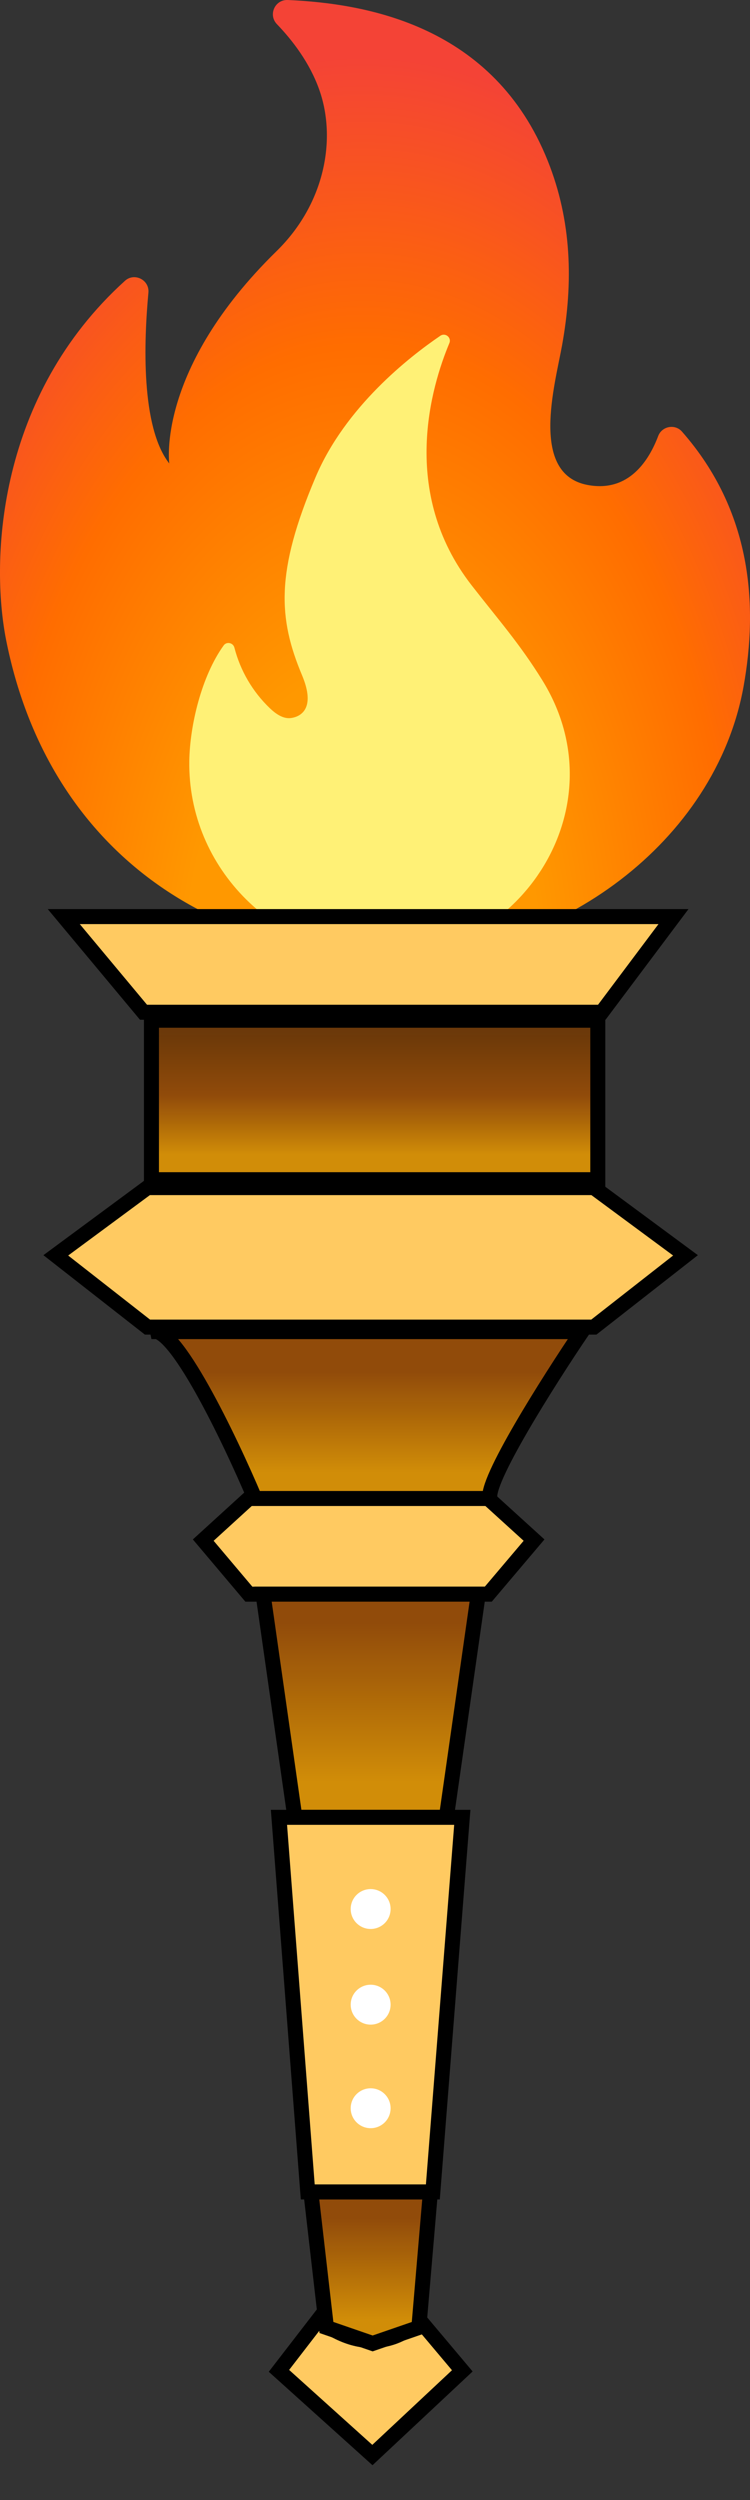 <svg width="15" height="50" viewBox="0 0 15 50" fill="none" xmlns="http://www.w3.org/2000/svg">
<rect x="0" y="0" width="15" height="50" fill="#333333" stroke="none"/>
<path d="M2.968 5.856C2.878 6.825 2.814 8.54 3.386 9.27C3.386 9.27 3.117 7.386 5.532 5.022C6.504 4.07 6.729 2.776 6.389 1.805C6.197 1.255 5.844 0.801 5.538 0.483C5.36 0.297 5.497 -0.011 5.757 0C7.328 0.07 9.876 0.507 10.958 3.224C11.433 4.416 11.468 5.648 11.242 6.902C11.098 7.702 10.588 9.481 11.752 9.699C12.583 9.856 12.984 9.196 13.164 8.72C13.239 8.523 13.499 8.473 13.639 8.631C15.042 10.227 15.162 12.107 14.872 13.725C14.311 16.852 11.143 19.129 7.996 19.129C4.065 19.129 0.936 16.88 0.124 12.808C-0.202 11.164 -0.037 7.912 2.498 5.617C2.686 5.444 2.994 5.597 2.968 5.856Z" fill="url(#paint0_radial_3327_27171)"/>
<path d="M9.432 11.705C7.983 9.84 8.632 7.712 8.987 6.863C9.035 6.752 8.908 6.647 8.807 6.715C8.184 7.139 6.907 8.137 6.312 9.542C5.507 11.44 5.565 12.37 6.041 13.505C6.328 14.189 5.995 14.334 5.828 14.359C5.665 14.385 5.515 14.276 5.396 14.163C5.052 13.833 4.807 13.414 4.688 12.952C4.662 12.853 4.533 12.826 4.474 12.907C4.028 13.524 3.797 14.514 3.786 15.214C3.751 17.377 5.538 19.131 7.699 19.131C10.424 19.131 12.408 16.118 10.843 13.599C10.389 12.866 9.961 12.386 9.432 11.705Z" fill="#FFF176"/>
<path d="M3.029 23.593V20.404H11.956V23.593H3.029Z" fill="url(#paint1_linear_3327_27171)" stroke="black" stroke-width="0.3"/>
<path d="M3.146 26.631H3.029C3.064 26.616 3.103 26.617 3.146 26.631H11.638C10.973 27.614 9.677 29.66 9.804 29.979H5.102C4.636 28.877 3.648 26.8 3.146 26.631Z" fill="url(#paint2_linear_3327_27171)"/>
<path d="M3.029 26.631H11.638C10.973 27.614 9.677 29.66 9.804 29.979H5.102C4.597 28.783 3.476 26.44 3.029 26.631Z" stroke="black" stroke-width="0.3"/>
<path d="M2.87 20.244L1.275 18.331H13.47L12.036 20.244H2.87Z" fill="#FFCA61" stroke="black" stroke-width="0.3"/>
<path d="M1.116 25.106L2.949 23.751H11.877L13.71 25.106L11.877 26.541H2.949L1.116 25.106Z" fill="#FFCA61" stroke="black" stroke-width="0.3"/>
<path d="M9.766 29.969H4.977L4.065 30.801L4.977 31.882H9.766L10.681 30.801L9.766 29.969Z" fill="#FFCA61" stroke="black" stroke-width="0.3"/>
<path d="M9.565 31.882H5.261L5.898 36.346H8.927L9.565 31.882Z" fill="url(#paint3_linear_3327_27171)" stroke="black" stroke-width="0.3"/>
<path d="M9.246 36.345H5.579L6.155 43.837H8.657L9.246 36.345Z" fill="#FFCA61" stroke="black" stroke-width="0.3"/>
<path d="M5.579 47.415L6.37 46.389C7.348 47.151 8.119 46.707 8.383 46.389L9.246 47.415L7.448 49.099L5.579 47.415Z" fill="#FFCA61" stroke="black" stroke-width="0.3"/>
<path d="M8.608 43.838H6.217L6.529 46.548L7.453 46.867L8.377 46.548L8.608 43.838Z" fill="url(#paint4_linear_3327_27171)" stroke="black" stroke-width="0.3"/>
<ellipse cx="7.413" cy="40.092" rx="0.399" ry="0.399" fill="white"/>
<ellipse cx="7.413" cy="38.179" rx="0.399" ry="0.399" fill="white"/>
<ellipse cx="7.413" cy="42.163" rx="0.399" ry="0.399" fill="white"/>
<defs>
<radialGradient id="paint0_radial_3327_27171" cx="0" cy="0" r="1" gradientUnits="userSpaceOnUse" gradientTransform="translate(7.218 19.178) rotate(-179.751) scale(11.253 18.464)">
<stop offset="0.314" stop-color="#FF9800"/>
<stop offset="0.662" stop-color="#FF6D00"/>
<stop offset="0.972" stop-color="#F44336"/>
</radialGradient>
<linearGradient id="paint1_linear_3327_27171" x1="7.493" y1="20.404" x2="7.493" y2="23.593" gradientUnits="userSpaceOnUse">
<stop offset="0.076" stop-color="#6D3908" stop-opacity="0.97"/>
<stop offset="0.472" stop-color="#924B09" stop-opacity="0.986"/>
<stop offset="0.842" stop-color="#D18D08"/>
</linearGradient>
<linearGradient id="paint2_linear_3327_27171" x1="7.333" y1="26.62" x2="7.333" y2="29.979" gradientUnits="userSpaceOnUse">
<stop offset="0.243" stop-color="#924B09" stop-opacity="0.986"/>
<stop offset="0.842" stop-color="#D18D08"/>
</linearGradient>
<linearGradient id="paint3_linear_3327_27171" x1="7.413" y1="31.882" x2="7.413" y2="36.346" gradientUnits="userSpaceOnUse">
<stop offset="0.128" stop-color="#924B09" stop-opacity="0.986"/>
<stop offset="0.842" stop-color="#D18D08"/>
</linearGradient>
<linearGradient id="paint4_linear_3327_27171" x1="7.412" y1="43.838" x2="7.412" y2="46.867" gradientUnits="userSpaceOnUse">
<stop offset="0.17" stop-color="#924B09" stop-opacity="0.986"/>
<stop offset="0.842" stop-color="#D18D08"/>
</linearGradient>
</defs>
</svg>
